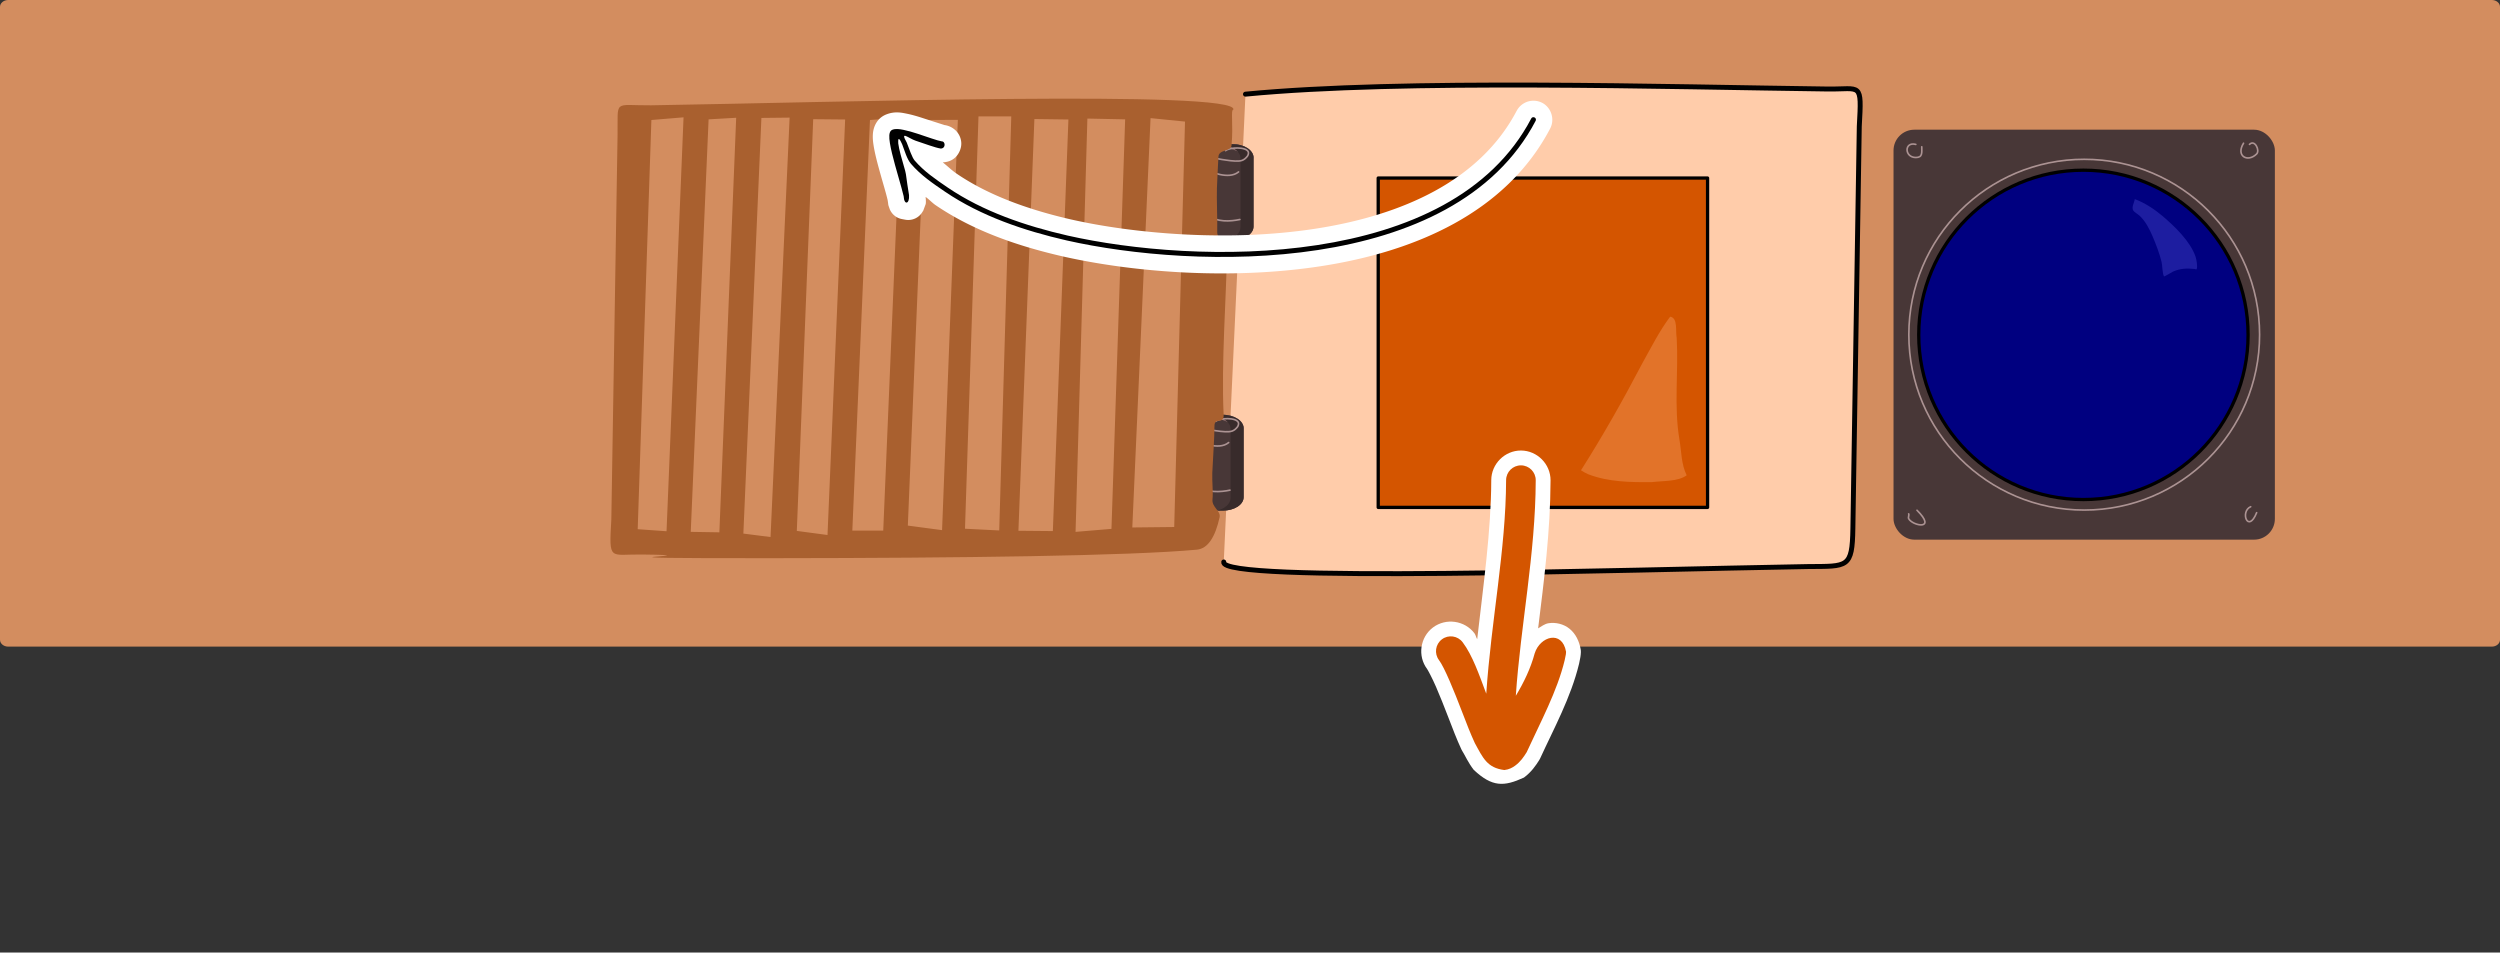 <?xml version="1.0" encoding="UTF-8" standalone="no"?>
<svg
   xmlns:dc="http://purl.org/dc/elements/1.1/"
   xmlns:cc="http://creativecommons.org/ns#"
   xmlns:rdf="http://www.w3.org/1999/02/22-rdf-syntax-ns#"
   xmlns:svg="http://www.w3.org/2000/svg"
   xmlns="http://www.w3.org/2000/svg"
   xmlns:sodipodi="http://sodipodi.sourceforge.net/DTD/sodipodi-0.dtd"
   xmlns:inkscape="http://www.inkscape.org/namespaces/inkscape"
   inkscape:version="1.0 (4035a4fb49, 2020-05-01)"
   sodipodi:docname="2021-IS-03-taskbody02b.svg"
   id="svg4555"
   version="1.1"
   viewBox="0 0 151.814 57.843"
   height="57.843mm"
   width="151.814mm">
  <rect x="0" y="0" width="151.814" height="57.843" fill="#333333" stroke="none"/>
  <defs
     id="defs4549" />
  <sodipodi:namedview
     inkscape:snap-global="false"
     inkscape:window-maximized="1"
     inkscape:window-y="222"
     inkscape:window-x="-8"
     inkscape:window-height="987"
     inkscape:window-width="1680"
     fit-margin-bottom="0"
     fit-margin-right="0"
     fit-margin-left="0"
     fit-margin-top="0"
     showgrid="false"
     inkscape:document-rotation="0"
     inkscape:current-layer="layer1"
     inkscape:document-units="mm"
     inkscape:cy="139.57417"
     inkscape:cx="274.90637"
     inkscape:zoom="1.2742537"
     inkscape:pageshadow="2"
     inkscape:pageopacity="0.0"
     borderopacity="1.0"
     bordercolor="#666666"
     pagecolor="#ffffff"
     id="base" />
  <g
     transform="translate(-14.029,-18.022)"
     id="layer1"
     inkscape:groupmode="layer"
     inkscape:label="Ebene 1">
    <path
       sodipodi:nodetypes="sssssssss"
       d="M 14.529,18.022 H 165.343 c 0.277,0 0.5,0.185 0.5,0.416 v 38.435 c 0,0.23 -0.223,0.416 -0.5,0.416 H 14.529 c -0.277,0 -0.5,-0.185 -0.5,-0.416 V 18.438 c 0,-0.23 0.223,-0.416 0.5,-0.416 z"
       style="fill:#d38d5f;stroke:none;stroke-width:0.282;stroke-linejoin:round;paint-order:markers fill stroke;stop-color:#000000"
       id="rect833-0-7" />
    <rect
       ry="1.263"
       rx="1.263"
       y="25.898"
       x="129.014"
       height="24.895"
       width="23.158"
       id="rect1181"
       style="font-variation-settings:normal;vector-effect:none;fill:#483737;fill-opacity:1;stroke:none;stroke-width:0.282;stroke-linecap:butt;stroke-linejoin:round;stroke-miterlimit:4;stroke-dasharray:none;stroke-dashoffset:0;stroke-opacity:1;paint-order:markers fill stroke;stop-color:#000000" />
    <circle
       r="10"
       cy="38.346"
       cx="140.594"
       id="path1165"
       style="font-variation-settings:normal;vector-effect:none;fill:#8d6b6b;fill-opacity:1;stroke:none;stroke-width:0.282;stroke-linecap:butt;stroke-linejoin:round;stroke-miterlimit:4;stroke-dasharray:none;stroke-dashoffset:0;stroke-opacity:1;paint-order:markers fill stroke;stop-color:#000000" />
    <circle
       r="10.65"
       style="font-variation-settings:normal;vector-effect:none;fill:none;fill-opacity:1;stroke:#ac9393;stroke-width:0.1;stroke-linecap:round;stroke-linejoin:round;stroke-miterlimit:4;stroke-dasharray:none;stroke-dashoffset:0;stroke-opacity:1;paint-order:markers fill stroke;stop-color:#000000"
       id="path1165-1"
       cx="140.594"
       cy="38.346" />
    <path
       id="path1253"
       d="m 150.269,26.719 c -0.488,0.779 0.255,1.192 0.796,0.651 0.212,-0.212 -0.116,-0.898 -0.434,-0.579"
       style="font-variation-settings:normal;vector-effect:none;fill:none;fill-opacity:1;stroke:#ac9393;stroke-width:0.1;stroke-linecap:round;stroke-linejoin:round;stroke-miterlimit:4;stroke-dasharray:none;stroke-dashoffset:0;stroke-opacity:1;paint-order:markers fill stroke;stop-color:#000000" />
    <path
       id="path1255"
       d="m 130.367,26.791 c -0.715,-0.184 -0.698,0.796 0,0.796 0.427,0 0.362,-0.301 0.362,-0.651"
       style="font-variation-settings:normal;vector-effect:none;fill:none;fill-opacity:1;stroke:#ac9393;stroke-width:0.1;stroke-linecap:round;stroke-linejoin:round;stroke-miterlimit:4;stroke-dasharray:none;stroke-dashoffset:0;stroke-opacity:1;paint-order:markers fill stroke;stop-color:#000000" />
    <path
       id="path1257"
       d="m 150.703,48.792 c -0.663,0.289 -0.158,1.663 0.362,0.362"
       style="font-variation-settings:normal;vector-effect:none;fill:none;fill-opacity:1;stroke:#ac9393;stroke-width:0.1;stroke-linecap:round;stroke-linejoin:round;stroke-miterlimit:4;stroke-dasharray:none;stroke-dashoffset:0;stroke-opacity:1;paint-order:markers fill stroke;stop-color:#000000" />
    <path
       sodipodi:nodetypes="csc"
       id="path1259"
       d="m 129.933,49.226 c 0.039,0.077 -0.039,0.212 0,0.289 0.223,0.445 1.749,0.736 0.507,-0.507"
       style="font-variation-settings:normal;vector-effect:none;fill:none;fill-opacity:1;stroke:#ac9393;stroke-width:0.1;stroke-linecap:round;stroke-linejoin:round;stroke-miterlimit:4;stroke-dasharray:none;stroke-dashoffset:0;stroke-opacity:1;paint-order:markers fill stroke;stop-color:#000000" />
    <path
       style="fill:#ffccaa;stroke:none;stroke-width:0.3;stroke-linecap:round;stroke-linejoin:round;stroke-miterlimit:4;stroke-dasharray:none;paint-order:markers fill stroke;stop-color:#000000"
       d="m 88.342,52.148 c -0.331,1.29 24.287,0.466 35.498,0.278 2.393,-0.018 2.668,0.099 2.706,-2.307 l 0.389,-24.42 c 0.152,-2.75 0.115,-2.245 -1.906,-2.271 -9.689,-0.124 -25.751,-0.616 -35.368,0.312 z"
       id="path840-8-3-2-4"
       sodipodi:nodetypes="ccccccc" />
    <rect
       style="fill:#483737;stroke:none;stroke-width:0.282;stroke-linejoin:round;paint-order:markers fill stroke;stop-color:#000000"
       id="rect844-4-1"
       width="2.885"
       height="5.821"
       x="87.266"
       y="26.773"
       rx="1.263"
       ry="0.815" />
    <path
       id="rect844-2-59-4"
       style="fill:#8d6b6b;fill-opacity:1;stroke:none;stroke-width:0.282;stroke-linejoin:round;paint-order:markers fill stroke;stop-color:#000000"
       d="m 88.529,26.773 c -0.7,0 -1.263,0.363 -1.263,0.815 v 4.191 c 0,0.267 0.2,0.501 0.506,0.65 l -0.337,-4.245 c -0.036,-0.45 -0.158,-1.246 0.542,-1.246 h 0.358 c 0.286,0 1.604,0.592 1.815,0.695 v -0.044 c 0,-0.451 -0.564,-0.815 -1.263,-0.815 z"
       sodipodi:nodetypes="ssscssscsss" />
    <path
       id="rect844-6-8-9"
       style="fill:#382b2b;fill-opacity:1;stroke:none;stroke-width:0.282;stroke-linejoin:round;paint-order:markers fill stroke;stop-color:#000000"
       d="m 88.529,26.773 c -0.151,0 -0.294,0.02 -0.428,0.051 0.696,0.003 1.256,0.364 1.256,0.814 v 4.191 c 0,0.354 -0.349,0.652 -0.837,0.764 0.003,2e-5 0.006,5.3e-4 0.009,5.3e-4 h 0.358 c 0.7,0 1.263,-0.363 1.263,-0.815 v -4.191 c 0,-0.451 -0.564,-0.815 -1.263,-0.815 z" />
    <path
       style="font-variation-settings:normal;vector-effect:none;fill:none;fill-opacity:1;stroke:#ac9393;stroke-width:0.1;stroke-linecap:round;stroke-linejoin:round;stroke-miterlimit:4;stroke-dasharray:none;stroke-dashoffset:0;stroke-opacity:1;paint-order:markers fill stroke;stop-color:#000000"
       d="m 87.565,27.474 c 0.199,0.189 0.636,0.228 0.895,0.267 0.188,0.029 0.386,0.055 0.576,0.062 0.34,0.013 0.529,-0.026 0.737,-0.289 0.048,-0.061 0.091,-0.185 0.06,-0.265 -0.126,-0.327 -1.129,-0.288 -1.38,-0.079"
       id="path852-38-5"
       sodipodi:nodetypes="cssssc" />
    <path
       style="fill:none;stroke:#ac9393;stroke-width:0.1;stroke-linecap:round;stroke-linejoin:round;stroke-miterlimit:4;stroke-dasharray:none;paint-order:markers fill stroke;stop-color:#000000"
       d="m 87.445,28.397 c 0,0 1.188,0.573 1.795,0.064"
       id="path848-03-8"
       sodipodi:nodetypes="cc" />
    <path
       style="fill:none;stroke:#ac9393;stroke-width:0.1;stroke-linecap:round;stroke-linejoin:round;stroke-miterlimit:4;stroke-dasharray:none;paint-order:markers fill stroke;stop-color:#000000"
       d="m 87.429,31.091 c 0.473,0.434 1.321,0.383 1.89,0.26"
       id="path850-7-2" />
    <rect
       ry="0.815"
       rx="1.263"
       y="43.209"
       x="86.665"
       height="5.821"
       width="2.885"
       id="rect844-0-8-7"
       style="fill:#483737;stroke:none;stroke-width:0.282;stroke-linejoin:round;paint-order:markers fill stroke;stop-color:#000000" />
    <path
       sodipodi:nodetypes="ssscssscsss"
       d="m 87.928,43.209 c -0.7,0 -1.263,0.363 -1.263,0.815 v 4.191 c 0,0.267 0.2,0.501 0.506,0.65 l -0.337,-4.245 c -0.036,-0.45 -0.158,-1.246 0.542,-1.246 h 0.358 c 0.286,0 1.604,0.592 1.815,0.695 v -0.044 c 0,-0.451 -0.564,-0.815 -1.263,-0.815 z"
       style="fill:#8d6b6b;fill-opacity:1;stroke:none;stroke-width:0.282;stroke-linejoin:round;paint-order:markers fill stroke;stop-color:#000000"
       id="rect844-2-4-15-8" />
    <path
       d="m 87.928,43.209 c -0.151,0 -0.294,0.02 -0.428,0.051 0.696,0.003 1.256,0.364 1.256,0.814 v 4.191 c 0,0.354 -0.349,0.652 -0.837,0.764 0.003,1e-5 0.006,5.3e-4 0.009,5.3e-4 h 0.358 c 0.7,0 1.263,-0.363 1.263,-0.815 v -4.191 c 0,-0.451 -0.564,-0.815 -1.263,-0.815 z"
       style="fill:#382b2b;fill-opacity:1;stroke:none;stroke-width:0.282;stroke-linejoin:round;paint-order:markers fill stroke;stop-color:#000000"
       id="rect844-6-1-6-6" />
    <path
       sodipodi:nodetypes="cssssc"
       id="path852-8-9-8"
       d="m 86.963,43.91 c 0.199,0.189 0.636,0.228 0.895,0.267 0.188,0.029 0.386,0.055 0.576,0.062 0.34,0.013 0.529,-0.026 0.737,-0.289 0.048,-0.061 0.091,-0.185 0.06,-0.265 -0.126,-0.327 -1.129,-0.288 -1.38,-0.079"
       style="font-variation-settings:normal;vector-effect:none;fill:none;fill-opacity:1;stroke:#ac9393;stroke-width:0.1;stroke-linecap:round;stroke-linejoin:round;stroke-miterlimit:4;stroke-dasharray:none;stroke-dashoffset:0;stroke-opacity:1;paint-order:markers fill stroke;stop-color:#000000" />
    <path
       sodipodi:nodetypes="cc"
       id="path848-4-9-3"
       d="m 86.844,44.833 c 0,0 1.188,0.573 1.795,0.064"
       style="fill:none;stroke:#ac9393;stroke-width:0.1;stroke-linecap:round;stroke-linejoin:round;stroke-miterlimit:4;stroke-dasharray:none;paint-order:markers fill stroke;stop-color:#000000" />
    <path
       id="path850-8-7-0"
       d="m 86.828,47.527 c 0.473,0.434 1.321,0.383 1.89,0.26"
       style="fill:none;stroke:#ac9393;stroke-width:0.1;stroke-linecap:round;stroke-linejoin:round;stroke-miterlimit:4;stroke-dasharray:none;paint-order:markers fill stroke;stop-color:#000000" />
    <g
       id="g1756-6"
       style="fill:#d45500"
       transform="translate(222.005,17.942)">
      <rect
         ry="0"
         rx="0"
         y="10.892"
         x="-124.283"
         height="20"
         width="20"
         id="rect1604-1"
         style="font-variation-settings:normal;opacity:1;vector-effect:none;fill:#d45500;fill-opacity:1;stroke:none;stroke-width:0.3;stroke-linecap:round;stroke-linejoin:round;stroke-miterlimit:4;stroke-dasharray:none;stroke-dashoffset:0;stroke-opacity:1;paint-order:markers fill stroke;stop-color:#000000;stop-opacity:1" />
      <rect
         style="font-variation-settings:normal;opacity:1;vector-effect:none;fill:none;fill-opacity:1;stroke:#000000;stroke-width:0.2;stroke-linecap:round;stroke-linejoin:round;stroke-miterlimit:4;stroke-dasharray:none;stroke-dashoffset:0;stroke-opacity:1;paint-order:markers fill stroke;stop-color:#000000;stop-opacity:1"
         id="rect1604-0-7"
         width="20"
         height="20"
         x="-124.283"
         y="10.892"
         rx="0"
         ry="0" />
      <path
         id="path1737-9"
         style="font-variation-settings:normal;opacity:1;vector-effect:none;fill:#e27329;fill-opacity:1;stroke:none;stroke-width:0.3;stroke-linecap:round;stroke-linejoin:round;stroke-miterlimit:4;stroke-dasharray:none;stroke-dashoffset:0;stroke-opacity:1;paint-order:markers fill stroke;stop-color:#000000;stop-opacity:1"
         d="m -111.97,28.638 c 1.336,-2.104 2.561,-4.275 3.717,-6.482 0.537,-0.963 1.036,-1.962 1.697,-2.845 0.485,0.07 0.316,0.89 0.398,1.286 0.118,2.059 -0.18,4.133 0.167,6.18 0.127,0.727 0.105,1.496 0.44,2.165 -0.536,0.393 -1.418,0.326 -2.101,0.414 -1.295,0.015 -2.641,-0.002 -3.866,-0.472 -0.158,-0.069 -0.31,-0.15 -0.453,-0.247 z" />
    </g>
    <path
       id="path840-9-6"
       style="font-variation-settings:normal;vector-effect:none;fill:#a9602f;fill-opacity:1;stroke:none;stroke-width:0.282;stroke-linecap:butt;stroke-linejoin:round;stroke-miterlimit:4;stroke-dasharray:none;stroke-dashoffset:0;stroke-opacity:1;paint-order:markers fill stroke;stop-color:#000000"
       d="m 61.177,51.918 c 11.106,-0.011 21.427,-0.137 25.522,-0.516 0.692,-0.06 1.133,-0.791 1.392,-1.974 0.082,-0.375 -0.481,-0.612 -0.433,-1.07 0.048,-0.458 -0.03,-1.086 -0.012,-1.614 0.018,-0.527 0.141,-2.26 0.132,-2.843 -0.008,-0.583 0.587,-0.066 0.558,-0.69 -0.152,-3.189 0.162,-7.018 0.218,-10.318 0.011,-0.618 -0.625,-0.216 -0.608,-0.795 0.017,-0.579 -0.041,-2.125 -0.018,-2.651 0.023,-0.526 0.062,-1.449 0.091,-1.908 0.029,-0.459 0.761,-0.304 0.796,-0.683 0.119,-1.281 -0.068,-2.162 0.111,-2.18 0.322,-1.205 -24.454,-0.435 -35.364,-0.259 -2.328,0.017 -1.996,-0.4 -2.032,1.848 l -0.378,23.307 c -0.148,2.569 -0.112,2.098 1.855,2.122 5.304,0.065 -6.108,0.239 8.171,0.224 z m -0.357,-1.284 -1.65,-0.21 1.096,-25.241 1.713,-0.019 z m 3.46,-0.124 -1.864,-0.248 0.995,-25.002 1.94,0.019 z m -6.567,-0.162 -1.738,-0.029 1.084,-25.049 1.675,-0.096 z m 21.63,-0.028 0.718,-25.098 2.293,0.048 -0.831,24.868 z m -24.838,-0.038 -1.751,-0.124 0.831,-24.849 1.953,-0.162 z m 23.459,-0.01 -2.091,-0.019 0.97,-25.002 2.066,0.028 z m -10.3,-0.028 h -1.877 l 1.071,-24.935 1.864,-0.134 z m 7.044,-0.01 -2.079,-0.105 0.819,-25.04 h 1.991 z m -3.471,-0.019 -2.079,-0.276 1.021,-24.63 2.016,-0.01 z m 11.552,-0.162 1.108,-24.858 2.092,0.21 -0.655,24.62 z"
       sodipodi:nodetypes="scsssccssssscccccscccccccccccccccccccccccccccccccccccccccccccccccccc" />
    <path
       sodipodi:nodetypes="cccccc"
       id="path840-8-9-7"
       d="m 88.342,52.148 c -0.331,1.29 24.287,0.466 35.498,0.278 2.393,-0.018 2.668,0.099 2.706,-2.307 l 0.389,-24.42 c 0.152,-2.75 0.115,-2.245 -1.906,-2.271 -9.689,-0.124 -25.751,-0.616 -35.368,0.312"
       style="fill:none;stroke:#000000;stroke-width:0.3;stroke-linecap:round;stroke-linejoin:round;stroke-miterlimit:4;stroke-dasharray:none;paint-order:markers fill stroke;stop-color:#000000" />
    <g
       transform="translate(218.107,-31.773)"
       id="g1767-5">
      <circle
         r="10"
         cy="70.13"
         cx="-77.562"
         id="path1165-4-9"
         style="font-variation-settings:normal;opacity:1;vector-effect:none;fill:#000080;fill-opacity:1;stroke:none;stroke-width:0.3;stroke-linecap:round;stroke-linejoin:round;stroke-miterlimit:4;stroke-dasharray:none;stroke-dashoffset:0;stroke-opacity:1;paint-order:markers fill stroke;stop-color:#000000;stop-opacity:1" />
      <circle
         style="font-variation-settings:normal;opacity:1;vector-effect:none;fill:none;fill-opacity:1;stroke:#000000;stroke-width:0.2;stroke-linecap:round;stroke-linejoin:round;stroke-miterlimit:4;stroke-dasharray:none;stroke-dashoffset:0;stroke-opacity:1;paint-order:markers fill stroke;stop-color:#000000;stop-opacity:1"
         id="path1165-4-8-8"
         cx="-77.562"
         cy="70.13"
         r="10" />
      <path
         style="font-variation-settings:normal;opacity:1;vector-effect:none;fill:#1d1da0;fill-opacity:1;stroke:none;stroke-width:0.3;stroke-linecap:round;stroke-linejoin:round;stroke-miterlimit:4;stroke-dasharray:none;stroke-dashoffset:0;stroke-opacity:1;paint-order:markers fill stroke;stop-color:#000000;stop-opacity:1"
         d="m -74.444,61.883 c 0.613,0.236 1.18,0.601 1.681,1.026 0.737,0.625 1.7,1.548 2.012,2.475 0.05,0.147 0.139,0.622 0.063,0.757 -0.015,0.027 -0.096,-0.009 -0.122,-0.012 -0.475,-0.054 -0.886,-0.03 -1.315,0.161 -0.062,0.028 -0.522,0.318 -0.543,0.286 -0.101,-0.154 -0.096,-0.668 -0.15,-0.886 -0.128,-0.516 -0.335,-1.053 -0.543,-1.542 -0.187,-0.439 -0.441,-0.936 -0.799,-1.261 -0.105,-0.096 -0.3,-0.195 -0.374,-0.307 -0.125,-0.19 0.071,-0.506 0.091,-0.698 z"
         id="path1303-6" />
    </g>
    <path
       sodipodi:nodetypes="ccsssssssc"
       id="path5287"
       d="m 107.148,25.286 c -4.911,9.379 -20.584,8.937 -28.321,7.186 -2.546,-0.584 -5.159,-1.46 -7.334,-2.939 -0.731,-0.497 -1.454,-0.99 -2.035,-1.667 -0.401,-0.468 -0.622,-2.05 -0.994,-1.559 -0.235,0.31 0.378,1.948 0.426,2.312 0.057,0.433 0.117,0.832 0.189,1.272 0.018,0.112 0.024,0.454 0.024,0.34 0,-0.552 -1.275,-4.024 -0.828,-4.193 0.526,-0.199 2.302,0.619 2.934,0.717"
       style="fill:none;stroke:#000000;stroke-width:0.3;stroke-linecap:round;stroke-linejoin:round;paint-order:markers fill stroke;stop-color:#000000" />
    <path
       style="color:#000000;font-style:normal;font-variant:normal;font-weight:normal;font-stretch:normal;font-size:medium;line-height:normal;font-family:sans-serif;font-variant-ligatures:normal;font-variant-position:normal;font-variant-caps:normal;font-variant-numeric:normal;font-variant-alternates:normal;font-variant-east-asian:normal;font-feature-settings:normal;font-variation-settings:normal;text-indent:0;text-align:start;text-decoration:none;text-decoration-line:none;text-decoration-style:solid;text-decoration-color:#000000;letter-spacing:normal;word-spacing:normal;text-transform:none;writing-mode:lr-tb;direction:ltr;text-orientation:mixed;dominant-baseline:auto;baseline-shift:baseline;text-anchor:start;white-space:normal;shape-padding:0;shape-margin:0;inline-size:0;clip-rule:nonzero;display:inline;overflow:visible;visibility:visible;opacity:1;isolation:auto;mix-blend-mode:normal;color-interpolation:sRGB;color-interpolation-filters:linearRGB;solid-color:#000000;solid-opacity:1;vector-effect:none;fill:#ffffff;fill-opacity:1;fill-rule:nonzero;stroke:none;stroke-width:1.8;stroke-linecap:round;stroke-linejoin:round;stroke-miterlimit:4;stroke-dasharray:none;stroke-dashoffset:0;stroke-opacity:1;paint-order:markers fill stroke;color-rendering:auto;image-rendering:auto;shape-rendering:auto;text-rendering:auto;enable-background:accumulate;stop-color:#000000;stop-opacity:1"
       d="m 106.572,65.24 c 0.45,-0.333 0.721,-0.733 0.928,-1.062 0.021,-0.033 0.04,-0.068 0.057,-0.104 0.817,-1.786 1.867,-3.691 2.363,-5.75 6.6e-4,-0.003 10e-4,-0.005 0.002,-0.008 0.02,-0.088 0.044,-0.205 0.066,-0.332 -0.007,0.038 0.036,-0.159 0.041,-0.357 0.002,-0.061 -0.003,-0.122 -0.014,-0.182 -0.086,-0.487 -0.301,-0.936 -0.67,-1.238 -0.369,-0.303 -0.861,-0.404 -1.275,-0.34 -0.247,0.038 -0.431,0.195 -0.637,0.312 0.359,-2.91 0.743,-5.875 0.754,-8.99 0.004,-0.983 -0.809,-1.805 -1.793,-1.809 -6.6e-4,-10e-7 -0.001,-10e-7 -0.002,0 -0.983,-0.003 -1.802,0.812 -1.805,1.795 v 0.002 c -0.011,3.099 -0.475,6.337 -0.854,9.66 -0.072,-0.11 -0.087,-0.252 -0.166,-0.357 -0.593,-0.786 -1.738,-0.945 -2.523,-0.352 -0.784,0.593 -0.943,1.735 -0.352,2.52 0.038,0.05 0.297,0.523 0.537,1.076 0.24,0.553 0.508,1.226 0.758,1.879 0.253,0.661 0.506,1.324 0.783,1.92 0.017,0.036 0.035,0.072 0.057,0.105 0.171,0.268 0.35,0.696 0.695,1.143 1.123,1.054 1.835,1.026 3.049,0.469 z"
       id="path1017"
       sodipodi:nodetypes="ccccccccssccscsscccssscccc" />
    <path
       id="path3600"
       style="color:#000000;font-style:normal;font-variant:normal;font-weight:normal;font-stretch:normal;font-size:medium;line-height:normal;font-family:sans-serif;font-variant-ligatures:normal;font-variant-position:normal;font-variant-caps:normal;font-variant-numeric:normal;font-variant-alternates:normal;font-variant-east-asian:normal;font-feature-settings:normal;font-variation-settings:normal;text-indent:0;text-align:start;text-decoration:none;text-decoration-line:none;text-decoration-style:solid;text-decoration-color:#000000;letter-spacing:normal;word-spacing:normal;text-transform:none;writing-mode:lr-tb;direction:ltr;text-orientation:mixed;dominant-baseline:auto;baseline-shift:baseline;text-anchor:start;white-space:normal;shape-padding:0;shape-margin:0;inline-size:0;clip-rule:nonzero;display:inline;overflow:visible;visibility:visible;isolation:auto;mix-blend-mode:normal;color-interpolation:sRGB;color-interpolation-filters:linearRGB;solid-color:#000000;solid-opacity:1;vector-effect:none;fill:#d45500;fill-opacity:1;fill-rule:nonzero;stroke:none;stroke-width:0.3;stroke-linecap:round;stroke-linejoin:round;stroke-miterlimit:4;stroke-dasharray:none;stroke-dashoffset:0;stroke-opacity:1;paint-order:markers fill stroke;color-rendering:auto;image-rendering:auto;shape-rendering:auto;text-rendering:auto;enable-background:accumulate;stop-color:#000000;opacity:1;stop-opacity:1"
       d="m 105.382,64.783 c 0.284,-0.031 0.495,-0.147 0.655,-0.266 0.32,-0.236 0.507,-0.508 0.701,-0.818 0.835,-1.826 1.85,-3.691 2.307,-5.586 0.016,-0.071 0.039,-0.177 0.058,-0.287 0.01,-0.055 0.021,-0.066 0.026,-0.225 -0.239,-1.345 -1.582,-0.938 -1.906,0.098 -0.241,0.905 -0.667,1.786 -1.145,2.574 0.288,-4.275 1.194,-8.6 1.209,-13.088 0.002,-0.497 -0.399,-0.902 -0.897,-0.904 -0.497,-0.001 -0.901,0.401 -0.902,0.898 -0.015,4.234 -0.907,8.527 -1.205,12.969 -0.428,-1.141 -0.834,-2.33 -1.434,-3.125 -0.3,-0.397 -0.865,-0.476 -1.261,-0.176 -0.396,0.3 -0.475,0.863 -0.176,1.26 0.332,0.44 0.911,1.856 1.416,3.176 0.252,0.66 0.502,1.307 0.76,1.861 0.493,0.9 0.746,1.509 1.795,1.639 z"
       sodipodi:nodetypes="csccccccccccsccsccc" />
    <g
       style="opacity:1"
       id="g966">
      <path
         id="path970"
         d="M 107.189 24.139 C 106.75 24.123 106.335 24.363 106.131 24.752 A 1 1 0 0 0 106.129 24.752 C 103.91 28.989 99.178 31.103 93.873 31.916 C 88.569 32.729 82.809 32.195 79.084 31.352 L 79.082 31.352 C 76.615 30.786 74.136 29.936 72.141 28.58 C 71.793 28.344 71.573 28.109 71.279 27.883 C 71.5 27.867 71.753 27.821 71.99 27.627 C 72.247 27.417 72.419 27.037 72.404 26.705 C 72.375 26.04 71.794 25.593 71.209 25.607 L 71.385 25.619 C 71.425 25.625 70.682 25.394 70.061 25.191 C 69.746 25.089 69.422 24.992 69.094 24.926 C 68.79 24.865 68.38 24.769 67.869 24.963 C 67.476 25.112 67.269 25.392 67.158 25.646 C 67.07 25.849 67.044 26.036 67.035 26.164 A 1 1 0 0 0 67.035 26.166 C 67.018 26.427 67.045 26.648 67.08 26.867 C 67.151 27.313 67.276 27.8 67.412 28.295 C 67.547 28.788 67.694 29.284 67.803 29.676 C 67.857 29.871 67.901 30.042 67.928 30.158 C 67.952 30.262 67.955 30.408 67.953 30.236 C 67.953 30.238 67.953 30.222 67.953 30.238 A 1 1 0 0 0 67.953 30.24 C 67.953 30.247 67.955 30.287 67.955 30.287 A 1 1 0 0 0 67.955 30.293 A 1 1 0 0 0 67.955 30.295 C 67.952 30.23 67.949 30.239 67.955 30.328 A 1 1 0 0 0 67.955 30.33 C 67.955 30.331 67.959 30.356 67.961 30.377 C 67.962 30.385 67.962 30.39 67.963 30.395 A 1 1 0 0 0 67.965 30.408 C 67.966 30.417 67.967 30.424 67.967 30.424 A 1 1 0 0 0 67.975 30.482 C 67.975 30.482 67.977 30.486 67.977 30.486 C 67.979 30.494 68.063 30.738 68.068 30.75 C 68.074 30.762 68.08 30.773 68.08 30.773 A 1 1 0 0 0 68.793 31.324 L 68.996 31.363 A 1 1 0 0 0 70.061 30.861 C 70.061 30.861 70.056 30.874 70.057 30.873 C 70.065 30.86 70.074 30.846 70.08 30.836 C 70.087 30.826 70.092 30.82 70.092 30.82 L 70.244 30.41 C 70.244 30.41 70.249 30.362 70.25 30.35 C 70.251 30.339 70.253 30.352 70.254 30.26 L 70.254 30.25 C 70.254 30.243 70.254 30.234 70.254 30.232 C 70.254 30.208 70.253 30.223 70.252 30.205 A 1 1 0 0 0 70.252 30.176 C 70.251 30.142 70.248 30.116 70.246 30.082 C 70.245 30.063 70.239 30.007 70.238 29.98 C 70.444 30.126 70.65 30.349 70.846 30.482 C 73.2 32.083 75.949 32.992 78.572 33.594 A 1 1 0 0 0 78.574 33.594 C 82.585 34.502 88.529 35.062 94.223 34.189 C 99.916 33.317 105.476 30.96 108.168 25.82 L 108.168 25.818 C 108.457 25.265 108.23 24.547 107.672 24.262 A 1 1 0 0 0 107.662 24.258 C 107.515 24.185 107.353 24.144 107.189 24.139 z "
         style="color:#000000;font-style:normal;font-variant:normal;font-weight:normal;font-stretch:normal;font-size:medium;line-height:normal;font-family:sans-serif;font-variant-ligatures:normal;font-variant-position:normal;font-variant-caps:normal;font-variant-numeric:normal;font-variant-alternates:normal;font-variant-east-asian:normal;font-feature-settings:normal;font-variation-settings:normal;text-indent:0;text-align:start;text-decoration:none;text-decoration-line:none;text-decoration-style:solid;text-decoration-color:#000000;letter-spacing:normal;word-spacing:normal;text-transform:none;writing-mode:lr-tb;direction:ltr;text-orientation:mixed;dominant-baseline:auto;baseline-shift:baseline;text-anchor:start;white-space:normal;shape-padding:0;shape-margin:0;inline-size:0;clip-rule:nonzero;display:inline;overflow:visible;visibility:visible;isolation:auto;mix-blend-mode:normal;color-interpolation:sRGB;color-interpolation-filters:linearRGB;solid-color:#000000;solid-opacity:1;vector-effect:none;fill:#ffffff;fill-opacity:1;fill-rule:nonzero;stroke:none;stroke-width:2;stroke-linecap:round;stroke-linejoin:round;stroke-miterlimit:4;stroke-dasharray:none;stroke-dashoffset:0;stroke-opacity:1.0;paint-order:markers fill stroke;color-rendering:auto;image-rendering:auto;shape-rendering:auto;text-rendering:auto;enable-background:accumulate;stop-color:#000000;stop-opacity:1;" />
      <path
         sodipodi:nodetypes="ccscssccccsscsccssccssscccscscccc"
         id="path968"
         d="m 107.154,25.137 c -0.058,-0.002 -0.112,0.029 -0.139,0.08 -2.424,4.631 -7.516,6.848 -12.99,7.688 -5.474,0.839 -11.314,0.293 -15.164,-0.578 -2.536,-0.581 -5.131,-1.455 -7.283,-2.918 -0.73,-0.496 -1.442,-0.982 -2.006,-1.639 -0.155,-0.181 -0.327,-0.694 -0.482,-1.096 -0.428,-0.751 0.104,-0.257 0.539,-0.108 0.584,0.19 1.172,0.421 1.529,0.477 0.321,-0.011 0.275,-0.439 0.075,-0.434 -0.274,-0.042 -0.889,-0.271 -1.482,-0.465 -0.297,-0.097 -0.592,-0.184 -0.854,-0.236 -0.261,-0.052 -0.484,-0.08 -0.674,-0.008 -0.073,0.028 -0.123,0.089 -0.148,0.148 -0.026,0.059 -0.036,0.121 -0.041,0.188 -0.009,0.133 0.006,0.292 0.035,0.477 0.059,0.37 0.177,0.839 0.309,1.32 0.132,0.481 0.277,0.973 0.389,1.377 0.056,0.202 0.104,0.381 0.137,0.525 0.029,0.572 0.368,0.483 0.326,-0.066 -0.072,-0.439 -0.132,-0.836 -0.189,-1.268 -0.015,-0.117 -0.064,-0.282 -0.125,-0.492 -0.061,-0.21 -0.133,-0.457 -0.197,-0.701 -0.064,-0.244 -0.119,-0.485 -0.143,-0.676 -0.03,-0.516 0.133,-0.179 0.237,0.051 0.148,0.384 0.287,0.897 0.533,1.184 0.597,0.696 1.334,1.195 2.064,1.691 2.199,1.494 4.83,2.377 7.387,2.963 3.887,0.88 9.751,1.429 15.275,0.582 5.525,-0.847 10.725,-3.097 13.211,-7.846 0.039,-0.074 0.01,-0.165 -0.065,-0.203 -0.019,-0.01 -0.041,-0.015 -0.062,-0.016 z"
         style="color:#000000;font-style:normal;font-variant:normal;font-weight:normal;font-stretch:normal;font-size:medium;line-height:normal;font-family:sans-serif;font-variant-ligatures:normal;font-variant-position:normal;font-variant-caps:normal;font-variant-numeric:normal;font-variant-alternates:normal;font-variant-east-asian:normal;font-feature-settings:normal;font-variation-settings:normal;text-indent:0;text-align:start;text-decoration:none;text-decoration-line:none;text-decoration-style:solid;text-decoration-color:#000000;letter-spacing:normal;word-spacing:normal;text-transform:none;writing-mode:lr-tb;direction:ltr;text-orientation:mixed;dominant-baseline:auto;baseline-shift:baseline;text-anchor:start;white-space:normal;shape-padding:0;shape-margin:0;inline-size:0;clip-rule:nonzero;display:inline;overflow:visible;visibility:visible;isolation:auto;mix-blend-mode:normal;color-interpolation:sRGB;color-interpolation-filters:linearRGB;solid-color:#000000;solid-opacity:1;vector-effect:none;fill:#000000;fill-opacity:1;fill-rule:nonzero;stroke:none;stroke-width:2;stroke-linecap:round;stroke-linejoin:round;stroke-miterlimit:4;stroke-dasharray:none;stroke-dashoffset:0;stroke-opacity:1;paint-order:markers fill stroke;color-rendering:auto;image-rendering:auto;shape-rendering:auto;text-rendering:auto;enable-background:accumulate;stop-color:#000000;stop-opacity:1" />
    </g>
  </g>
</svg>
